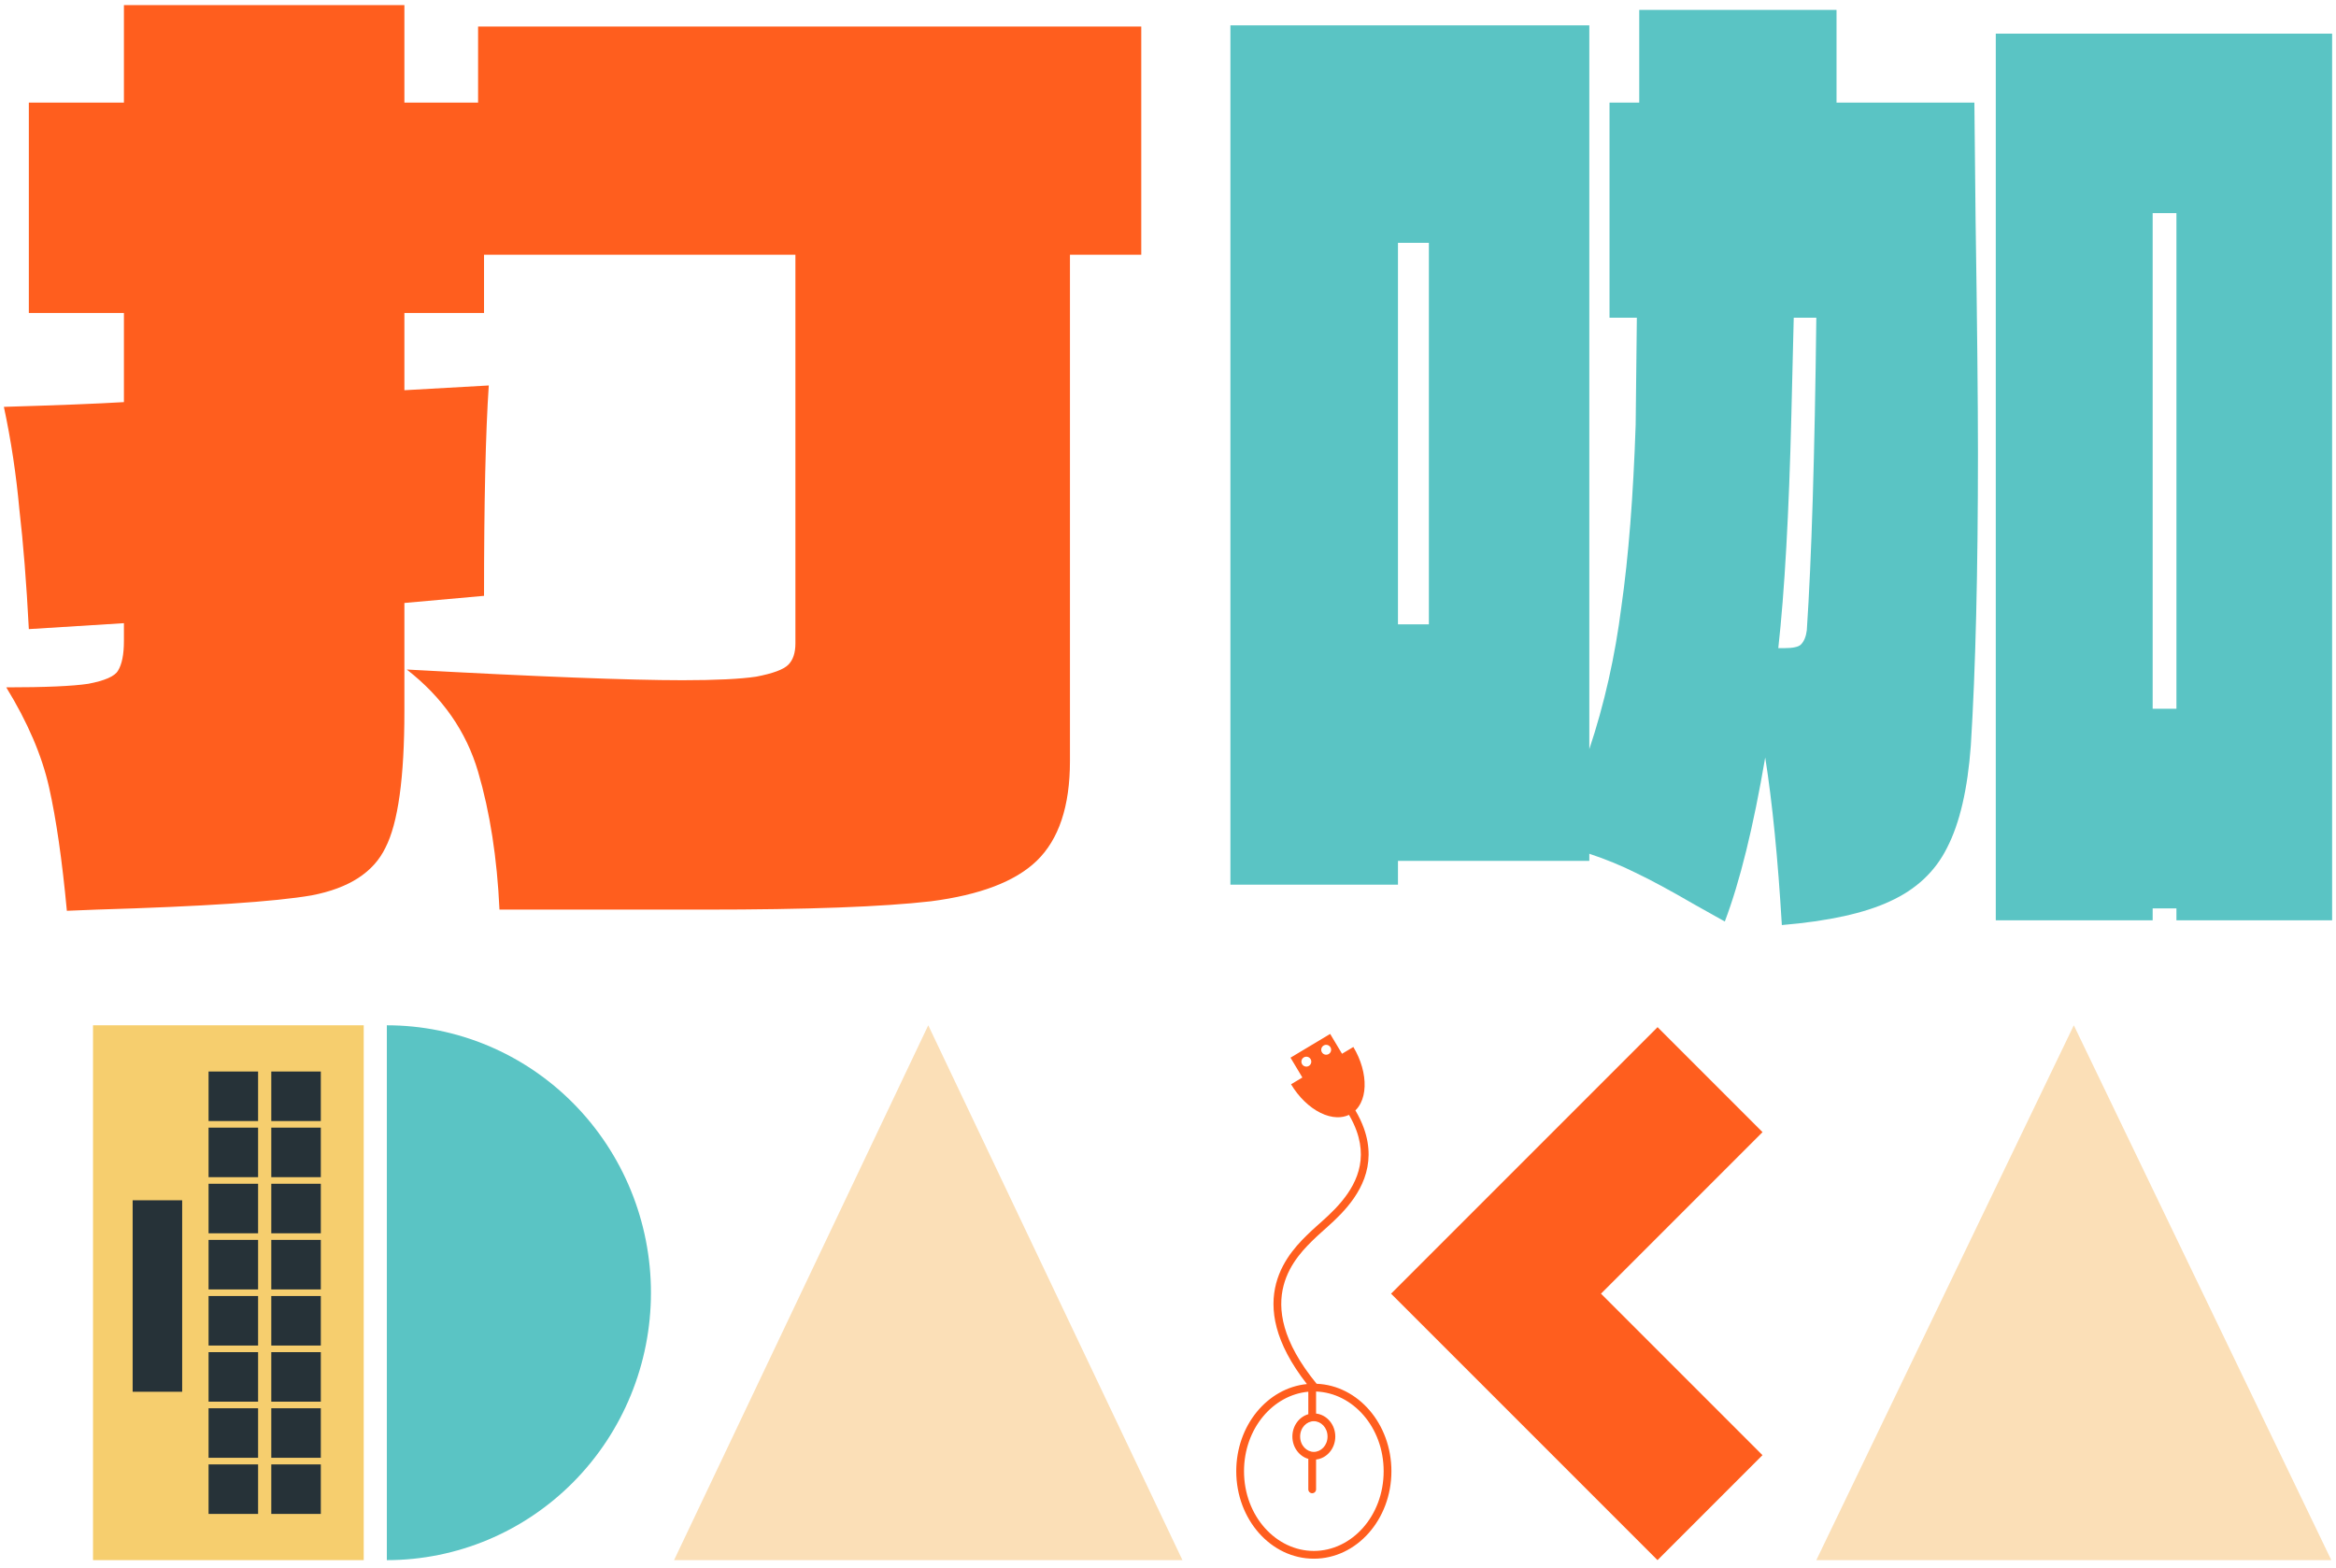 <svg width="301" height="202" viewBox="0 0 301 202" fill="none" xmlns="http://www.w3.org/2000/svg">
<path d="M147.054 3.418V32.82H137.866V98.058C137.866 103.877 136.437 108.165 133.578 110.921C130.822 113.576 126.278 115.311 119.949 116.128C113.721 116.843 104.022 117.2 90.852 117.2H64.359C64.053 110.564 63.134 104.643 61.603 99.436C60.071 94.229 57.008 89.839 52.414 86.266C69.26 87.185 81.102 87.644 87.943 87.644C92.231 87.644 95.395 87.491 97.437 87.185C99.581 86.776 100.959 86.266 101.572 85.653C102.185 85.041 102.491 84.122 102.491 82.897V32.82H62.368V40.324H52.108V50.278L62.981 49.666C62.572 55.689 62.368 64.724 62.368 76.771L52.108 77.69V91.626C52.108 100.202 51.291 106.072 49.658 109.237C48.126 112.402 44.962 114.444 40.163 115.363C35.467 116.179 26.227 116.792 12.445 117.2L8.616 117.353C8.004 110.819 7.238 105.511 6.319 101.427C5.4 97.343 3.563 93.055 0.806 88.563C5.809 88.563 9.331 88.41 11.373 88.104C13.517 87.695 14.793 87.134 15.201 86.419C15.712 85.602 15.967 84.326 15.967 82.591V80.294L3.716 81.059C3.41 75.138 3.001 69.982 2.491 65.592C2.082 61.1 1.419 56.71 0.5 52.422C7.442 52.218 12.598 52.014 15.967 51.81V40.324H3.716V13.219H15.967V0.661H52.108V13.219H61.603V3.418H147.054Z" fill="#FF5E1E"/>
<path d="M254.405 13.219L254.558 28.226C254.762 41.703 254.864 51.759 254.864 58.395C254.864 73.709 254.558 86.266 253.946 96.067C253.537 101.682 252.516 106.072 250.883 109.237C249.351 112.3 246.901 114.597 243.532 116.128C240.265 117.66 235.62 118.681 229.596 119.191C229.086 110.615 228.371 103.418 227.453 97.598C225.921 106.583 224.186 113.627 222.246 118.732L218.417 116.588C215.252 114.75 212.7 113.372 210.76 112.453C208.923 111.534 206.932 110.717 204.788 110.003V110.921H180.132V113.984H158.54V3.264H204.788V96.526C206.728 90.707 208.106 84.582 208.923 78.15C209.841 71.718 210.454 63.908 210.76 54.719L210.913 40.937H207.391V13.219H211.22V1.274H236.641V13.219H254.405ZM257.162 118.578V4.336H300.5V118.578H280.439V117.047H277.376V118.578H257.162ZM277.376 27.46V91.32H280.439V27.46H277.376ZM180.132 31.289V80.447H184.114V31.289H180.132ZM229.903 83.51C231.026 83.51 231.74 83.356 232.047 83.05C232.455 82.642 232.71 82.029 232.812 81.212C233.425 72.024 233.833 58.599 234.038 40.937H231.128L230.822 53.494C230.515 66.154 229.954 76.159 229.137 83.51H229.903Z" fill="#5AC4C4"/>
<path d="M119.608 132.105L152.363 201.018H86.853L119.608 132.105Z" fill="#FBDFB7"/>
<path d="M267.217 132.105L300.397 201.018H234.037L267.217 132.105Z" fill="#FBDFB7"/>
<path d="M11.986 132.105H46.868V201.018H11.986V132.105Z" fill="#F6CE6E"/>
<rect x="34.957" y="138.061" width="6.381" height="6.381" fill="#263238"/>
<rect x="34.957" y="145.293" width="6.381" height="6.381" fill="#263238"/>
<rect x="34.957" y="152.524" width="6.381" height="6.381" fill="#263238"/>
<rect x="34.957" y="159.756" width="6.381" height="6.381" fill="#263238"/>
<rect x="34.957" y="166.987" width="6.381" height="6.381" fill="#263238"/>
<rect x="34.957" y="174.219" width="6.381" height="6.381" fill="#263238"/>
<rect x="34.957" y="181.45" width="6.381" height="6.381" fill="#263238"/>
<rect x="34.957" y="188.683" width="6.381" height="6.381" fill="#263238"/>
<rect x="26.875" y="138.061" width="6.381" height="6.381" fill="#263238"/>
<rect x="26.875" y="145.293" width="6.381" height="6.381" fill="#263238"/>
<rect x="26.875" y="152.524" width="6.381" height="6.381" fill="#263238"/>
<rect x="26.875" y="159.756" width="6.381" height="6.381" fill="#263238"/>
<rect x="26.875" y="166.987" width="6.381" height="6.381" fill="#263238"/>
<rect x="17.092" y="154.651" width="6.381" height="24.672" fill="#263238"/>
<rect x="26.875" y="174.219" width="6.381" height="6.381" fill="#263238"/>
<rect x="26.875" y="181.45" width="6.381" height="6.381" fill="#263238"/>
<rect x="26.875" y="188.683" width="6.381" height="6.381" fill="#263238"/>
<path d="M49.846 201.018C58.872 201.018 67.528 197.388 73.909 190.926C80.292 184.464 83.877 175.7 83.877 166.562C83.877 157.423 80.292 148.659 73.909 142.198C67.528 135.736 58.872 132.105 49.846 132.105L49.846 166.562L49.846 201.018Z" fill="#5AC4C4"/>
<path fill-rule="evenodd" clip-rule="evenodd" d="M227.107 145.87L213.582 132.345L179.254 166.673L179.258 166.678L179.246 166.69L213.575 201.018L227.1 187.493L206.292 166.685L227.107 145.87Z" fill="#FF5E1E"/>
<path fill-rule="evenodd" clip-rule="evenodd" d="M166.285 136.277L171.395 133.219L172.924 135.773L174.384 134.899C174.872 135.714 175.251 136.583 175.5 137.457C175.748 138.33 175.862 139.191 175.834 139.991C175.806 140.79 175.637 141.512 175.336 142.115C175.152 142.486 174.92 142.807 174.647 143.072C175.11 143.86 175.469 144.623 175.735 145.362C176.614 147.804 176.472 149.958 175.798 151.817C175.129 153.663 173.943 155.197 172.763 156.432C172.172 157.05 171.578 157.599 171.046 158.076C170.878 158.226 170.719 158.367 170.568 158.501C170.232 158.799 169.938 159.059 169.695 159.292L169.552 159.429C168.27 160.655 166.181 162.654 165.399 165.621C164.604 168.64 165.137 172.792 169.652 178.294C175.006 178.508 179.288 183.47 179.288 189.56C179.288 195.785 174.812 200.832 169.292 200.832C163.771 200.832 159.295 195.785 159.295 189.56C159.295 183.672 163.297 178.839 168.4 178.331C164.177 172.94 163.564 168.661 164.432 165.366C165.287 162.119 167.56 159.948 168.838 158.728L168.838 158.727C168.895 158.673 168.95 158.621 169.002 158.57C169.26 158.323 169.578 158.042 169.923 157.736L169.923 157.736L169.923 157.736C170.071 157.605 170.223 157.47 170.378 157.331C170.903 156.861 171.475 156.332 172.04 155.741C173.172 154.556 174.255 153.139 174.858 151.476C175.457 149.826 175.591 147.912 174.795 145.701C174.558 145.045 174.239 144.359 173.824 143.646C173.357 143.867 172.83 143.971 172.263 143.954C171.59 143.934 170.873 143.742 170.156 143.389C169.438 143.036 168.733 142.529 168.081 141.897C167.428 141.264 166.841 140.52 166.354 139.705L167.814 138.831L166.285 136.277ZM168.654 137.337C168.956 137.156 169.055 136.765 168.874 136.462C168.693 136.16 168.301 136.061 167.999 136.242C167.696 136.423 167.598 136.815 167.779 137.118C167.96 137.42 168.352 137.518 168.654 137.337ZM171.429 134.932C171.61 135.234 171.511 135.626 171.209 135.807C170.906 135.988 170.515 135.89 170.334 135.587C170.153 135.285 170.251 134.893 170.553 134.712C170.856 134.531 171.248 134.63 171.429 134.932ZM178.288 189.56C178.288 195.349 174.151 199.832 169.292 199.832C164.432 199.832 160.295 195.349 160.295 189.56C160.295 184.055 164.035 179.731 168.58 179.319V182.216C167.398 182.554 166.527 183.714 166.527 185.094C166.527 186.477 167.403 187.639 168.589 187.974C168.583 188.005 168.58 188.037 168.58 188.07V191.898C168.58 192.175 168.804 192.398 169.08 192.398C169.356 192.398 169.58 192.175 169.58 191.898V188.07L169.58 188.055C170.972 187.901 172.057 186.634 172.057 185.094C172.057 183.554 170.972 182.287 169.58 182.132V179.292C174.313 179.465 178.288 183.885 178.288 189.56ZM171.057 185.094C171.057 186.257 170.199 187.071 169.292 187.071C168.386 187.071 167.527 186.257 167.527 185.094C167.527 183.93 168.386 183.116 169.292 183.116C170.199 183.116 171.057 183.93 171.057 185.094Z" fill="#FF5E1E"/>
</svg>
